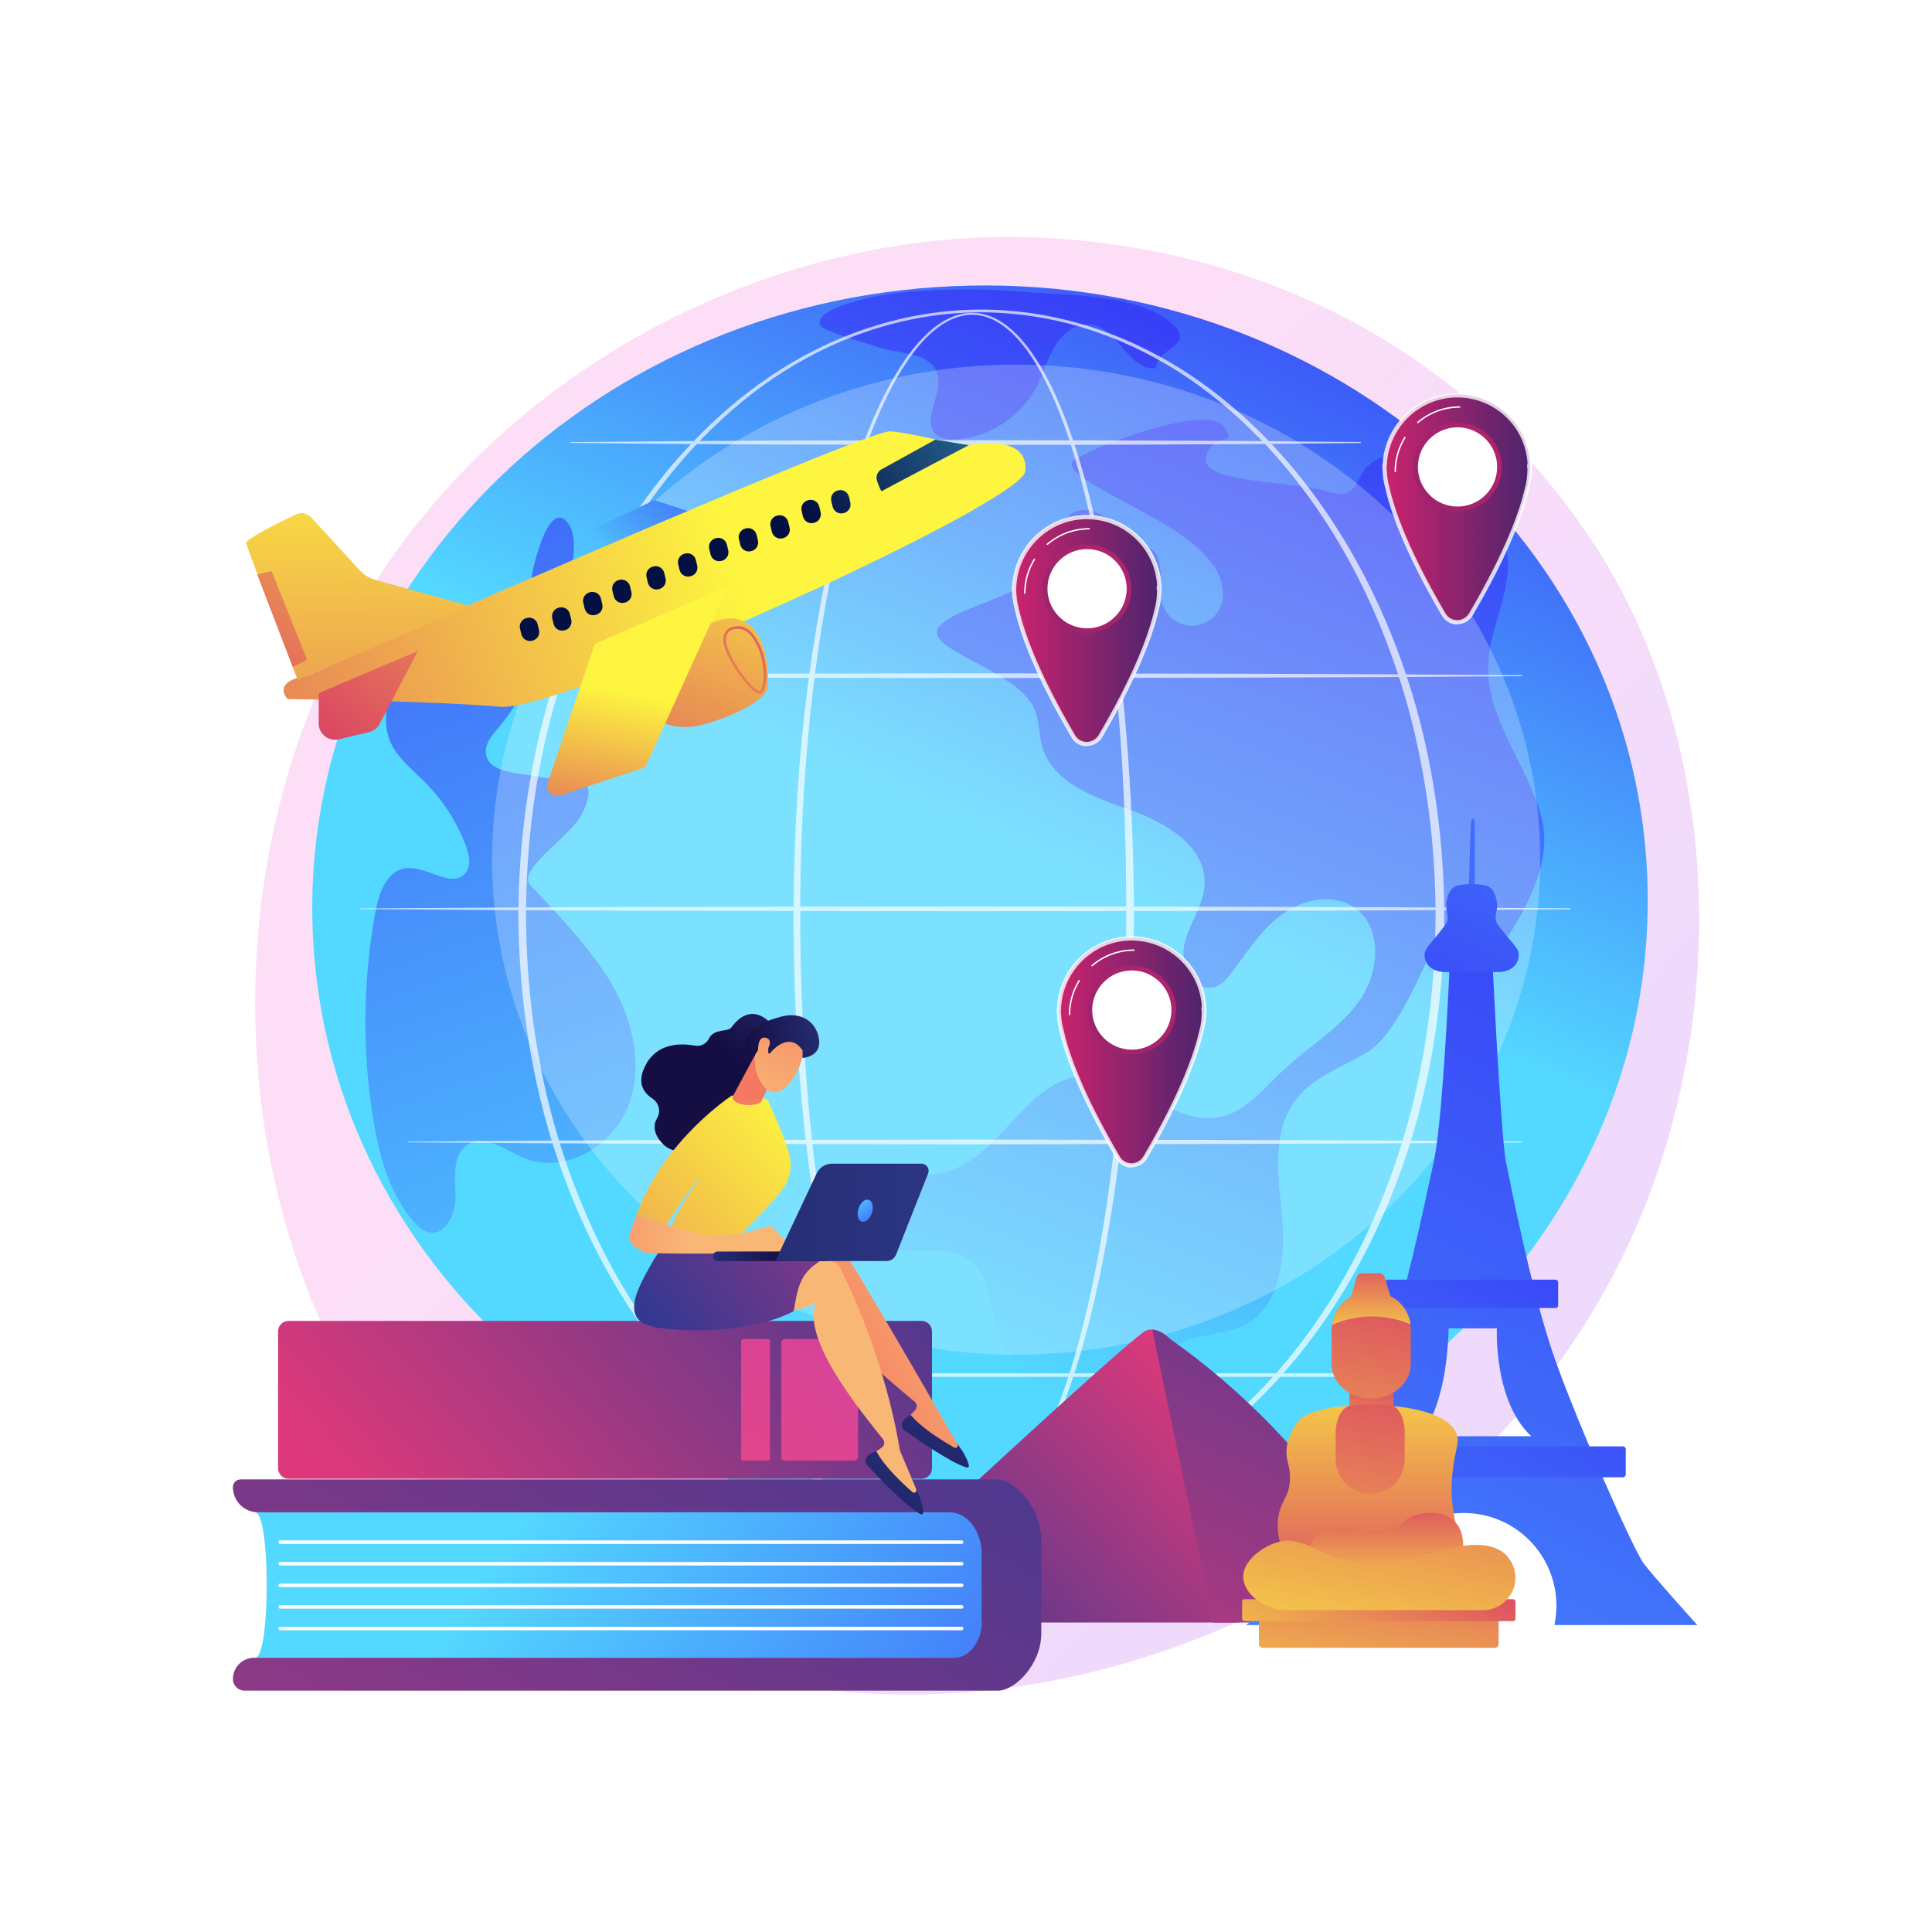 <?xml version="1.0" encoding="utf-8"?>
<!-- Generator: Adobe Illustrator 27.5.0, SVG Export Plug-In . SVG Version: 6.00 Build 0)  -->
<svg version="1.1" xmlns="http://www.w3.org/2000/svg" xmlns:xlink="http://www.w3.org/1999/xlink" x="0px" y="0px"
	 viewBox="0 0 3710 3710" style="enable-background:new 0 0 3710 3710;" xml:space="preserve">
<g id="Background">
	<g>
		<g>
			<rect style="fill:#FFFFFF;" width="3710" height="3710"/>
		</g>
	</g>
</g>
<g id="Illustration">
	<g>
		<linearGradient id="SVGID_1_" gradientUnits="userSpaceOnUse" x1="3500.286" y1="3291.896" x2="1418.68" y2="1470.492">
			<stop  offset="0" style="stop-color:#B37CFF"/>
			<stop  offset="1" style="stop-color:#F895E7"/>
		</linearGradient>
		<path style="opacity:0.3;fill:url(#SVGID_1_);" d="M3146.521,2345.959c-269.027,633.451-985.654,988.314-1607.113,892.591
			c-101.124-15.577-378.358-61.975-623.811-280.868C443.083,2536.298,342.033,1701.9,723.195,1113.879
			c277.419-427.975,774.721-670.58,1247.255-658.445c101.784,2.614,491.862,18.724,834.673,301.398
			c50.352,41.519,161.409,140.181,261.498,296.701C3301.648,1421.071,3321.849,1933.131,3146.521,2345.959z"/>
		<g>
			
				<linearGradient id="SVGID_00000057119408277748529060000005140984915915486892_" gradientUnits="userSpaceOnUse" x1="-357.799" y1="1617.521" x2="-881.331" y2="421.993" gradientTransform="matrix(-1 0 0 1 1576.179 0)">
				<stop  offset="0" style="stop-color:#53D8FF"/>
				<stop  offset="1" style="stop-color:#3840F7"/>
			</linearGradient>
			<path style="fill:url(#SVGID_00000057119408277748529060000005140984915915486892_);" d="M600.653,1792.75
				c28.779,655.548,625.731,1161.792,1333.33,1130.729c707.6-31.064,1257.893-587.672,1229.114-1243.22
				S2537.366,518.466,1829.767,549.53C1122.167,580.593,571.874,1137.202,600.653,1792.75z"/>
			
				<linearGradient id="SVGID_00000082351168124833066690000001233902038464203701_" gradientUnits="userSpaceOnUse" x1="-329.978" y1="2633.169" x2="-1061.422" y2="789.195" gradientTransform="matrix(-1 0 0 1 1576.179 0)">
				<stop  offset="0" style="stop-color:#53D8FF"/>
				<stop  offset="1" style="stop-color:#3840F7"/>
			</linearGradient>
			<path style="fill:url(#SVGID_00000082351168124833066690000001233902038464203701_);" d="M2849.333,949.354
				c28.15,45.191,49.855,96.066,45.779,149.151c-4.72,61.467-35.83,119.029-37.425,180.657
				c-2.705,104.517,77.978,192.003,103.146,293.481c28.131,113.425-77.935,242.662-120.193,305.97
				c-42.259,63.308-24.098-51.367-49.724-96.083c-25.626-44.716-80.881,188.158-167.192,239.268
				c-46.308,27.422-100.637,45.676-133.942,87.95c-48.576,61.657-35.117,149.394-27.824,227.548
				c7.293,78.154-3.631,173.401-74.017,208.144c-41.444,20.457-94.124,13.534-131.523,40.689
				c-65.68,47.688-34.305,151.656-60.331,228.538c-28.303,83.606-84.423,84.707-171.251,102.432
				c-86.829,17.725,10.94-173.031-29.736-239.7c-21.38-35.042-54.018-62.928-70.88-100.354
				c-23.385-51.904-16.798-121.252-62.164-155.644c-34.006-25.78-81.324-18.806-123.995-19.182
				c-42.672-0.376-94.571-18.894-99.411-61.291c-4.295-37.619,33.365-67.615,70.211-76.333
				c36.846-8.718,76.108-4.561,112.294-15.703c103.505-31.87,151.782-176.71,259.87-183.487
				c92.392-5.793,169.778,97.914,260.563,79.801c50.611-10.098,85.254-54.921,122.822-90.306
				c48.26-45.456,108.155-79.572,146.471-133.676c38.316-54.104,44.834-140.584-9.674-178.322
				c-40.49-28.034-98.022-16.654-138.023,12.074c-40.001,28.728-67.246,71.351-96.624,110.878
				c-9.073,12.208-19.341,24.859-33.857,29.403c-39.061,12.228-67.564-42.727-58.217-82.576s37.496-74.899,38.819-115.808
				c2.33-72.099-75.311-117.847-143.423-141.604s-148.392-52.081-168.417-121.382c-7.073-24.479-5.218-51.416-16.013-74.496
				c-35.776-76.491-224.557-114.677-179.432-159.031c45.125-44.354,188.349-53.995,216.24-143.321
				c9.985-31.979,20.265-74.251,53.624-77.344c54.337-5.038,85.341,62.22,130.917,73.765c21.636,5.481,23.718,42.231,22.875,87.422
				c-0.612,32.802,25.478,59.892,58.28,60.512c32.802,0.62,59.902-25.463,60.527-58.265c0.232-12.176-1.9-24.482-6.907-36.756
				c-8.775-21.508-25.439-38.708-42.24-54.75c-70.1-66.934-279.274-140.476-235.472-168.967
				c43.802-28.492,254.028-107.12,285.386-63.728c31.358,43.392-20.506,6.65-33.155,58.112
				c-12.649,51.462,155.514,44.562,233.271,66.843c12.838,3.679,27.078,7.262,39.098,1.442c13.436-6.505,19.093-22.144,26.384-35.17
				c39.052-69.767,168.938-24.482,168.938-24.482S2824.182,908.976,2849.333,949.354z"/>
			
				<linearGradient id="SVGID_00000013874029550199615190000003615165353478263691_" gradientUnits="userSpaceOnUse" x1="340.794" y1="2358.611" x2="-384.199" y2="530.9" gradientTransform="matrix(-1 0 0 1 1576.179 0)">
				<stop  offset="0" style="stop-color:#53D8FF"/>
				<stop  offset="1" style="stop-color:#3840F7"/>
			</linearGradient>
			<path style="fill:url(#SVGID_00000013874029550199615190000003615165353478263691_);" d="M2261.845,632.75
				c18.879,35.195-37.266,34.624-42.851,74.171c-50.543,5.508-71.3-74.179-121.284-83.479c-28.209-5.249-55.56,14.962-70.889,39.217
				c-15.329,24.255-22.479,52.734-35.472,78.316c-29.111,57.32-89.22,97.662-153.297,102.884
				c-13.941,1.136-29.303,0.245-39.797-9.003c-30.463-26.844,13.119-77.274,1.797-116.266
				c-12.938-44.557-77.186-37.797-120.611-54.139c-11.977-4.507-104.098-29.088-105.58-41.799
				c-2.627-22.535,40.11-36.881,87.919-49.175c81-20.829,223.523-19.963,293.188-13.66
				C2047.651,568.202,2202.068,561.426,2261.845,632.75L2261.845,632.75z"/>
			<g>
				
					<linearGradient id="SVGID_00000178894426975481086190000015868869736301334701_" gradientUnits="userSpaceOnUse" x1="210.326" y1="2860.598" x2="1120.067" y2="360.86" gradientTransform="matrix(-1 0 0 1 1576.179 0)">
					<stop  offset="0" style="stop-color:#53D8FF"/>
					<stop  offset="1" style="stop-color:#3840F7"/>
				</linearGradient>
				<path style="fill:url(#SVGID_00000178894426975481086190000015868869736301334701_);" d="M716.215,2146.381
					c-21.002-131.469-19.254-266.54,5.143-397.421c6.508-34.914,21.743-76.537,56.902-81.562
					c40.667-5.813,90.453,40.902,115.911,8.66c11.238-14.232,6.753-34.953,0.388-51.932
					c-16.789-44.781-43.071-85.975-76.606-120.072c-20.833-21.182-44.669-39.959-60.711-64.966
					c-34.31-53.484-10.226-131.641,38.335-172.624c48.56-40.982,111.205,32.511,162.251,3.338s52.635-99.949,62.228-157.955
					c7.106-42.967,38.765-159.376,73.736-102.683c34.971,56.693-46.648,282.373-138.508,390.553
					c-11.08,13.049-23.315,27.663-22.38,44.756c2.235,40.817,61.714,39.001,101.729,47.358
					c49.531,10.346,125.448-16.182,83.552,70.128c-22.096,45.521-127.642,107.825-99.282,138.288
					c28.361,30.463,115.548,118.703,156.458,190.063c40.91,71.361,60.737,160.222,29.886,236.473
					c-30.85,76.251-123.614,128.904-199.338,96.781c-35.442-15.035-74.072-46.293-107.016-26.374
					c-29.835,18.038-25.432,61.335-23.956,96.167c1.476,34.831-18.603,81.07-52.492,72.887
					c-11.151-2.692-19.922-11.147-27.452-19.801C747.315,2291.645,727.673,2218.106,716.215,2146.381z"/>
			</g>
			<ellipse style="opacity:0.24;fill:#FFFFFF;" cx="1951.284" cy="1650.783" rx="1006.331" ry="950.661"/>
			<g style="opacity:0.68;">
				<path style="fill:#FFFFFF;" d="M1536.689,1756.897c-0.028,104.467,3.664,208.949,11.651,313.099
					c7.906,104.143,19.815,208.031,37.685,310.913c8.934,51.432,19.345,102.612,31.818,153.279
					c12.508,50.645,27.004,100.829,44.798,149.809c17.933,48.843,38.827,96.93,66.994,140.52
					c14.174,21.628,30.244,42.233,49.744,58.946c9.743,8.308,20.36,15.6,31.886,20.904c11.509,5.27,23.922,8.589,36.522,8.905
					c12.599,0.418,25.179-2.221,36.888-6.995c11.747-4.757,22.598-11.702,32.56-19.719c19.935-16.158,36.355-36.512,50.784-57.957
					c14.406-21.539,26.76-44.476,37.938-67.945c11.135-23.504,21.042-47.61,30.063-72.048
					c18.035-48.891,32.691-99.033,45.326-149.647c12.614-50.632,23.148-101.789,32.172-153.208
					c18.006-102.858,30.06-206.735,37.954-310.875c7.833-104.16,11.393-208.632,11.187-313.077
					c0.174-104.459-2.285-208.961-9.019-313.223c-6.687-104.247-17.19-208.301-33.311-311.506
					c-8.091-51.591-17.609-102.967-29.161-153.881c-11.58-50.893-25.121-101.378-42.02-150.729
					c-8.495-24.651-17.802-49.031-28.436-72.811c-10.618-23.776-22.52-47.009-36.502-68.919
					c-14.007-21.815-30.125-42.566-50.032-59.074c-9.949-8.183-20.868-15.274-32.77-20.092c-11.856-4.868-24.665-7.431-37.481-7.018
					c-12.825,0.339-25.438,3.77-37.142,9.025c-11.717,5.318-22.538,12.537-32.502,20.75c-19.937,16.526-36.541,36.83-51.26,58.204
					c-14.677,21.465-27.479,44.211-39.026,67.558c-11.573,23.342-21.87,47.322-31.361,71.606
					c-18.902,48.62-34.434,98.527-47.897,148.951c-13.415,50.447-24.698,101.459-34.392,152.764
					c-19.396,102.623-32.458,206.398-41.083,310.478C1540.544,1547.973,1536.535,1652.446,1536.689,1756.897z M1523.872,1756.897
					c0.551-209.515,16.916-419.449,57.253-625.272c10.196-51.411,21.984-102.522,35.915-153.069
					c13.981-50.523,30.039-100.53,49.495-149.272c9.769-24.347,20.352-48.392,32.231-71.818
					c11.851-23.428,24.977-46.272,40.028-67.866c15.1-21.501,32.124-41.972,52.681-58.708c10.278-8.316,21.47-15.648,33.643-21.042
					c12.157-5.364,25.326-8.718,38.688-9.095c13.354-0.501,26.771,2.022,39.141,6.985c12.422,4.901,23.762,12.134,34.06,20.45
					c20.6,16.777,37.156,37.749,51.557,59.727c14.368,22.074,26.594,45.427,37.518,69.304c10.94,23.882,20.531,48.342,29.301,73.066
					c17.45,49.496,31.509,100.092,43.599,151.093c12.059,51.019,22.078,102.494,30.664,154.188
					c17.109,103.409,28.587,207.676,36.238,312.171c3.805,52.254,6.639,104.578,8.552,156.935
					c1.832,52.358,3.152,104.748,2.927,157.143c-0.458,104.805-4.696,209.596-13.22,314.056
					c-8.585,104.442-21.343,208.602-40.079,311.764c-9.387,51.571-20.296,102.888-33.298,153.704
					c-13.025,50.797-28.086,101.143-46.579,150.314c-9.25,24.577-19.401,48.843-30.816,72.549
					c-11.461,23.671-24.124,46.844-38.951,68.71c-14.861,21.771-31.783,42.555-52.669,59.279
					c-10.444,8.292-21.905,15.548-34.464,20.547c-12.511,5.043-26.106,7.719-39.685,7.317c-13.596-0.251-26.991-3.75-39.262-9.278
					c-12.296-5.564-23.487-13.166-33.686-21.743c-20.402-17.266-36.961-38.282-51.56-60.226
					c-14.541-22.045-27.057-45.289-38.333-69.048c-11.266-23.773-21.275-48.095-30.434-72.707
					c-18.262-49.255-33.174-99.641-46.083-150.469c-12.873-50.849-23.671-102.188-32.98-153.776
					C1538.498,2176.292,1524.178,1966.382,1523.872,1756.897z"/>
				<path style="fill:#FFFFFF;" d="M1010.13,1756.897c0.324,133.547,17.09,267.206,52.444,396.063
					c35.596,128.649,89.157,252.777,162.735,364.354c36.764,55.737,78.498,108.257,125.221,155.982
					c46.743,47.647,98.346,90.746,154.77,126.526c56.484,35.601,117.486,64.127,181.354,83.541
					c63.833,19.462,130.489,29.711,197.278,29.971c66.791-0.311,133.431-10.611,197.235-30.116
					c63.841-19.459,124.8-48.021,181.236-83.654c56.375-35.81,107.915-78.939,154.592-126.603
					c46.658-47.742,88.325-100.272,125.018-156.009c73.453-111.564,126.917-235.647,162.372-364.243
					c17.642-64.375,30.462-130.023,39.14-196.175c8.691-66.162,13.005-132.887,13.207-199.636
					c-0.167-66.751-4.447-133.48-13.103-199.649c-8.643-66.162-21.422-131.827-39.027-196.223
					c-35.378-128.639-88.772-252.792-162.185-364.452c-36.679-55.78-78.341-108.358-125.003-156.153
					c-46.678-47.724-98.248-90.886-154.631-126.79c-56.451-35.709-117.421-64.446-181.354-83.912
					c-63.902-19.484-130.631-29.746-197.495-30.007c-66.863,0.215-133.608,10.431-197.535,29.873
					c-63.96,19.421-124.975,48.114-181.475,83.789c-56.434,35.871-108.067,79.004-154.81,126.711
					c-46.728,47.776-88.457,100.346-125.208,156.125c-73.539,111.673-127.027,235.872-162.548,364.563
					C1027.069,1489.67,1010.378,1623.35,1010.13,1756.897z M995.437,1756.897c0.762-134.813,18.126-269.671,54.245-399.643
					c36.717-129.679,92.022-254.44,167.129-366.43c37.547-55.94,80.084-108.593,127.612-156.363
					c47.513-47.742,100.027-90.638,157.087-126.493c57.111-35.729,118.794-64.226,183.289-83.672
					c64.456-19.517,131.754-29.733,199.135-29.863c67.381,0.084,134.694,10.252,199.177,29.729
					c64.522,19.403,126.25,47.852,183.408,83.549c57.112,35.823,109.688,78.688,157.267,126.413
					c47.593,47.752,90.198,100.396,127.815,156.336c75.234,112.002,130.632,236.808,167.494,366.54
					c18.161,64.982,31.646,131.252,40.603,198.112c8.916,66.872,13.407,134.312,13.739,201.783
					c-0.561,134.898-17.802,269.913-54.126,399.954c-36.787,129.775-92.113,254.65-167.306,366.75
					c-37.605,55.981-80.206,108.674-127.804,156.478c-47.578,47.784-100.184,90.685-157.305,126.598
					c-57.174,35.775-118.913,64.401-183.529,83.809c-64.577,19.454-131.981,29.585-199.435,29.62
					c-67.454-0.086-134.841-10.267-199.391-29.766c-64.586-19.453-126.284-48.117-183.41-83.92
					c-57.071-35.945-109.613-78.877-157.128-126.678c-47.532-47.821-90.063-100.522-127.599-156.507
					c-75.065-112.085-130.297-236.916-166.942-366.638C1013.413,2026.587,996.123,1891.709,995.437,1756.897z"/>
				<path style="fill:#FFFFFF;" d="M2922.542,1298.465l-267.292,1.778l-267.29,1.019l-534.582,0.815l-534.58-0.898l-267.292-1.106
					l-267.29-1.925c-0.359-0.003-0.646-0.296-0.643-0.653c0.002-0.355,0.289-0.642,0.643-0.645l267.29-1.925l267.292-1.105
					l534.58-0.899l534.582,0.817l267.29,1.017l267.292,1.777c0.532,0.005,0.962,0.44,0.959,0.974
					C2923.498,1298.035,2923.068,1298.462,2922.542,1298.465z"/>
				<path style="fill:#FFFFFF;" d="M2612.452,850.776l-189.77,1.784l-189.768,1.012c-63.255,0.43-126.512,0.384-189.768,0.517
					l-189.77,0.298l-379.536-0.898l-189.769-1.105c-63.255-0.655-126.512-1.038-189.768-1.926c-0.359-0.005-0.645-0.299-0.64-0.658
					c0.005-0.352,0.289-0.633,0.64-0.64c63.255-0.886,126.512-1.27,189.768-1.926l189.769-1.103l379.536-0.9l189.77,0.299
					c63.255,0.132,126.512,0.086,189.768,0.518l189.768,1.01l189.77,1.784c0.532,0.005,0.962,0.443,0.958,0.976
					C2613.405,850.346,2612.977,850.771,2612.452,850.776z"/>
				<path style="fill:#FFFFFF;" d="M3015.427,1746.154l-290.513,1.778l-290.511,1.019l-581.026,0.815l-581.024-0.898l-290.513-1.106
					l-290.511-1.925c-0.359-0.002-0.648-0.294-0.645-0.653c0.002-0.355,0.289-0.642,0.645-0.645l290.511-1.925l290.513-1.105
					l581.024-0.9l581.026,0.817l290.511,1.017l290.513,1.778c0.534,0.003,0.964,0.44,0.961,0.972
					C3016.385,1745.722,3015.955,1746.151,3015.427,1746.154z"/>
				<path style="fill:#FFFFFF;" d="M2922.542,2193.843l-267.292,1.778l-267.29,1.019l-534.582,0.815l-534.58-0.898l-267.292-1.106
					l-267.29-1.925c-0.359-0.003-0.646-0.294-0.643-0.653c0.002-0.355,0.289-0.642,0.643-0.645l267.29-1.925l267.292-1.104
					l534.58-0.9l534.582,0.817l267.29,1.017l267.292,1.778c0.532,0.005,0.962,0.44,0.959,0.974
					C2923.498,2193.413,2923.068,2193.839,2922.542,2193.843z"/>
				<path style="fill:#FFFFFF;" d="M2574.206,2643.952H1056.058c-1.87,0-3.386-1.515-3.386-3.386s1.516-3.386,3.386-3.386h1518.148
					c1.87,0,3.386,1.515,3.386,3.386S2576.076,2643.952,2574.206,2643.952z"/>
			</g>
		</g>
		<g>
			<g>
				<g>
					
						<linearGradient id="SVGID_00000087400359944052905180000009466532054150298529_" gradientUnits="userSpaceOnUse" x1="2658.872" y1="897.097" x2="2938.006" y2="897.097">
						<stop  offset="0" style="stop-color:#CB236D"/>
						<stop  offset="0.867" style="stop-color:#5D246D"/>
						<stop  offset="1" style="stop-color:#4C246D"/>
					</linearGradient>
					
						<circle style="fill:url(#SVGID_00000087400359944052905180000009466532054150298529_);" cx="2798.439" cy="897.097" r="139.567"/>
					
						<linearGradient id="SVGID_00000127021759751636452550000012247282848215858342_" gradientUnits="userSpaceOnUse" x1="2658.617" y1="1041.836" x2="2938.021" y2="1041.836">
						<stop  offset="0" style="stop-color:#CB236D"/>
						<stop  offset="0.867" style="stop-color:#5D246D"/>
						<stop  offset="1" style="stop-color:#4C246D"/>
					</linearGradient>
					<path style="fill:url(#SVGID_00000127021759751636452550000012247282848215858342_);" d="M2937.752,889.615h-139.313h-139.567
						c0,0-11.111,77.466,113.451,289.647c5.435,9.258,15.365,14.79,26.1,14.795c10.735,0.005,20.683-5.435,26.116-14.692
						C2949.088,967.165,2937.752,889.615,2937.752,889.615z"/>
				</g>
				<g>
					<path style="opacity:0.8;fill:#FFFFFF;" d="M2798.377,1198.585v0.785h0.043c-12.148,0-23.487-6.684-29.592-17.082
						c-72.81-124.027-99.49-202.449-109.047-246.33c-2.725-10.094-4.291-19.99-4.785-30.136c-0.843-10.378-0.198-14.75-0.122-15.213
						l0.367-2.233c5.624-74.971,68.019-133.317,143.198-133.317c76.167,0,139.126,59.173,143.382,134.74
						c0.107,0.989,0.311,3.498,0.231,7.693l0.006,0.515c0,13.708-1.937,27.286-5.756,40.358
						c-9.887,43.843-36.73,121.491-108.3,243.426C2821.859,1192.259,2810.934,1198.585,2798.377,1198.585z M2662.681,895.894
						c-0.033,2.093,0.031,5.081,0.398,9.581l0.009-0.015c0.464,9.611,1.949,18.866,4.542,28.445l0.048,0.16
						c9.414,43.286,35.817,120.726,108.139,243.921c4.656,7.931,13.288,12.851,22.577,12.855l-0.017,4.043v-4.052
						c8.372,0,17.942-4.968,22.637-12.967c71.11-121.154,97.659-198.149,107.396-241.407l0.072-0.25
						c3.626-12.369,4.657-25.222,4.657-38.202l-0.814-0.57v-0.046c0-4.04,0.684-6.225,0.619-6.798l0.386-0.235
						c-3.962-71.328-63.189-127.202-135.094-127.202c-71.767,0-131.088,56.662-135.18,128.615l-0.116,4.12H2662.681z"/>
				</g>
				
					<ellipse transform="matrix(0.707 -0.707 0.707 0.707 185.75 2241.735)" style="fill:#FFFFFF;" cx="2798.889" cy="896.647" rx="80.589" ry="80.589"/>
				<g>
					
						<linearGradient id="SVGID_00000098198689244287340150000013843900805267006910_" gradientUnits="userSpaceOnUse" x1="3069.586" y1="679.968" x2="2136.134" y2="1427.149">
						<stop  offset="0" style="stop-color:#CB236D"/>
						<stop  offset="0.867" style="stop-color:#5D246D"/>
						<stop  offset="1" style="stop-color:#4C246D"/>
					</linearGradient>
					<path style="fill:url(#SVGID_00000098198689244287340150000013843900805267006910_);" d="M2798.889,981.738
						c-46.919,0-85.091-38.172-85.091-85.091c0-46.919,38.172-85.091,85.091-85.091c46.919,0,85.091,38.172,85.091,85.091
						C2883.98,943.567,2845.809,981.738,2798.889,981.738z M2798.889,820.561c-41.954,0-76.087,34.132-76.087,76.087
						c0,41.954,34.133,76.087,76.087,76.087c41.954,0,76.087-34.133,76.087-76.087
						C2874.976,854.693,2840.844,820.561,2798.889,820.561z"/>
				</g>
			</g>
			<g>
				<path style="fill:#FFFFFF;" d="M2722.443,812.742c-0.38,0-0.758-0.16-1.025-0.471c-0.486-0.566-0.421-1.418,0.145-1.904
					c22.639-19.443,51.564-30.151,81.446-30.151c0.746,0,1.351,0.604,1.351,1.351s-0.604,1.351-1.351,1.351
					c-29.237,0-57.536,10.476-79.686,29.499C2723.067,812.634,2722.754,812.742,2722.443,812.742z"/>
			</g>
			<g>
				<path style="fill:#FFFFFF;" d="M2679.289,906.636c-0.746,0-1.351-0.605-1.351-1.351c0-23.337,6.47-46.103,18.71-65.836
					c0.394-0.634,1.226-0.829,1.86-0.436c0.634,0.393,0.829,1.226,0.436,1.86c-11.975,19.305-18.305,41.579-18.305,64.412
					C2680.639,906.032,2680.035,906.636,2679.289,906.636z"/>
			</g>
		</g>
		<g>
			<g>
				<g>
					
						<linearGradient id="SVGID_00000144326096331775347520000008529361113624475835_" gradientUnits="userSpaceOnUse" x1="2033.415" y1="1940.049" x2="2312.549" y2="1940.049">
						<stop  offset="0" style="stop-color:#CB236D"/>
						<stop  offset="0.867" style="stop-color:#5D246D"/>
						<stop  offset="1" style="stop-color:#4C246D"/>
					</linearGradient>
					
						<circle style="fill:url(#SVGID_00000144326096331775347520000008529361113624475835_);" cx="2172.982" cy="1940.049" r="139.567"/>
					
						<linearGradient id="SVGID_00000142136900941533121830000001680198904895740803_" gradientUnits="userSpaceOnUse" x1="2033.16" y1="2084.787" x2="2312.564" y2="2084.787">
						<stop  offset="0" style="stop-color:#CB236D"/>
						<stop  offset="0.867" style="stop-color:#5D246D"/>
						<stop  offset="1" style="stop-color:#4C246D"/>
					</linearGradient>
					<path style="fill:url(#SVGID_00000142136900941533121830000001680198904895740803_);" d="M2312.295,1932.566h-139.313h-139.567
						c0,0-11.111,77.466,113.45,289.647c5.435,9.258,15.365,14.79,26.1,14.795c10.735,0.005,20.683-5.435,26.117-14.693
						C2323.631,2010.116,2312.295,1932.566,2312.295,1932.566z"/>
				</g>
				<g>
					<path style="opacity:0.8;fill:#FFFFFF;" d="M2172.92,2241.537v0.785h0.043c-12.148,0-23.488-6.684-29.592-17.082
						c-72.81-124.027-99.49-202.448-109.047-246.33c-2.725-10.094-4.291-19.99-4.785-30.136c-0.843-10.378-0.198-14.75-0.122-15.213
						l0.367-2.233c5.623-74.971,68.019-133.317,143.198-133.317c76.167,0,139.126,59.173,143.382,134.74
						c0.107,0.989,0.311,3.498,0.231,7.693l0.006,0.515c0,13.708-1.937,27.286-5.756,40.358
						c-9.887,43.843-36.73,121.491-108.3,243.426C2196.402,2235.211,2185.477,2241.537,2172.92,2241.537z M2037.224,1938.845
						c-0.034,2.093,0.03,5.081,0.397,9.582l0.009-0.015c0.464,9.611,1.949,18.866,4.542,28.445l0.048,0.161
						c9.414,43.286,35.817,120.726,108.139,243.921c4.656,7.931,13.288,12.851,22.576,12.855l-0.017,4.043v-4.052
						c8.372,0,17.943-4.968,22.637-12.967c71.111-121.154,97.659-198.149,107.396-241.406l0.072-0.25
						c3.626-12.369,4.657-25.222,4.657-38.202l-0.814-0.57v-0.046c0-4.04,0.684-6.225,0.619-6.798l0.386-0.235
						c-3.962-71.328-63.189-127.202-135.094-127.202c-71.767,0-131.089,56.662-135.18,128.615l-0.116,4.121H2037.224z"/>
				</g>
				
					<ellipse transform="matrix(0.707 -0.707 0.707 0.707 -734.92 2104.944)" style="fill:#FFFFFF;" cx="2173.432" cy="1939.599" rx="80.589" ry="80.589"/>
				<g>
					
						<linearGradient id="SVGID_00000002368005743934670020000013586183000084994450_" gradientUnits="userSpaceOnUse" x1="2444.129" y1="1722.919" x2="1510.677" y2="2470.1">
						<stop  offset="0" style="stop-color:#CB236D"/>
						<stop  offset="0.867" style="stop-color:#5D246D"/>
						<stop  offset="1" style="stop-color:#4C246D"/>
					</linearGradient>
					<path style="fill:url(#SVGID_00000002368005743934670020000013586183000084994450_);" d="M2173.432,2024.69
						c-46.919,0-85.091-38.172-85.091-85.091c0-46.919,38.172-85.091,85.091-85.091c46.919,0,85.091,38.172,85.091,85.091
						C2258.523,1986.518,2220.352,2024.69,2173.432,2024.69z M2173.432,1863.512c-41.954,0-76.086,34.132-76.086,76.087
						c0,41.954,34.132,76.087,76.086,76.087c41.954,0,76.087-34.133,76.087-76.087
						C2249.519,1897.644,2215.386,1863.512,2173.432,1863.512z"/>
				</g>
			</g>
			<g>
				<path style="fill:#FFFFFF;" d="M2096.986,1855.693c-0.38,0-0.758-0.16-1.025-0.471c-0.486-0.566-0.421-1.418,0.145-1.904
					c22.639-19.443,51.564-30.151,81.446-30.151c0.746,0,1.35,0.604,1.35,1.35c0,0.746-0.604,1.351-1.35,1.351
					c-29.237,0-57.536,10.477-79.687,29.499C2097.61,1855.586,2097.297,1855.693,2096.986,1855.693z"/>
			</g>
			<g>
				<path style="fill:#FFFFFF;" d="M2053.832,1949.588c-0.746,0-1.351-0.605-1.351-1.35c0-23.337,6.47-46.103,18.71-65.836
					c0.394-0.634,1.226-0.829,1.86-0.436c0.634,0.393,0.829,1.226,0.436,1.86c-11.975,19.305-18.305,41.579-18.305,64.412
					C2055.182,1948.983,2054.578,1949.588,2053.832,1949.588z"/>
			</g>
		</g>
		<g>
			<g>
				<g>
					
						<linearGradient id="SVGID_00000127018735569317694590000006413223947746857626_" gradientUnits="userSpaceOnUse" x1="1947.497" y1="1130.906" x2="2226.632" y2="1130.906">
						<stop  offset="0" style="stop-color:#CB236D"/>
						<stop  offset="0.867" style="stop-color:#5D246D"/>
						<stop  offset="1" style="stop-color:#4C246D"/>
					</linearGradient>
					
						<circle style="fill:url(#SVGID_00000127018735569317694590000006413223947746857626_);" cx="2087.064" cy="1130.906" r="139.567"/>
					
						<linearGradient id="SVGID_00000134953532344043676360000009999876555964787331_" gradientUnits="userSpaceOnUse" x1="1947.243" y1="1275.644" x2="2226.646" y2="1275.644">
						<stop  offset="0" style="stop-color:#CB236D"/>
						<stop  offset="0.867" style="stop-color:#5D246D"/>
						<stop  offset="1" style="stop-color:#4C246D"/>
					</linearGradient>
					<path style="fill:url(#SVGID_00000134953532344043676360000009999876555964787331_);" d="M2226.377,1123.424h-139.313h-139.567
						c0,0-11.111,77.466,113.45,289.647c5.435,9.258,15.365,14.79,26.1,14.795c10.735,0.005,20.683-5.435,26.117-14.692
						C2237.713,1200.973,2226.377,1123.424,2226.377,1123.424z"/>
				</g>
				<g>
					<path style="opacity:0.8;fill:#FFFFFF;" d="M2087.002,1432.394v0.785h0.043c-12.148,0-23.488-6.684-29.592-17.082
						c-72.81-124.027-99.49-202.448-109.047-246.33c-2.725-10.094-4.291-19.99-4.785-30.136c-0.843-10.378-0.198-14.75-0.122-15.213
						l0.367-2.233c5.623-74.971,68.019-133.317,143.198-133.317c76.167,0,139.126,59.173,143.382,134.74
						c0.107,0.989,0.311,3.498,0.231,7.693l0.006,0.515c0,13.708-1.937,27.286-5.756,40.358
						c-9.887,43.843-36.73,121.491-108.3,243.426C2110.485,1426.068,2099.56,1432.394,2087.002,1432.394z M1951.306,1129.702
						c-0.033,2.093,0.03,5.082,0.397,9.582l0.009-0.015c0.464,9.611,1.949,18.865,4.542,28.445l0.048,0.161
						c9.414,43.286,35.817,120.726,108.139,243.921c4.656,7.931,13.288,12.851,22.576,12.855l-0.017,4.043v-4.052
						c8.372,0,17.943-4.968,22.637-12.967c71.11-121.154,97.659-198.149,107.396-241.407l0.072-0.25
						c3.626-12.369,4.657-25.222,4.657-38.202l-0.814-0.57v-0.046c0-4.04,0.684-6.225,0.619-6.798l0.386-0.235
						c-3.962-71.328-63.188-127.202-135.094-127.202c-71.767,0-131.089,56.662-135.18,128.615l-0.116,4.121H1951.306z"/>
				</g>
				
					<ellipse transform="matrix(0.707 -0.707 0.707 0.707 -187.934 1807.199)" style="fill:#FFFFFF;" cx="2087.515" cy="1130.456" rx="80.589" ry="80.589"/>
				<g>
					
						<linearGradient id="SVGID_00000063617365471966278490000009761201389140880315_" gradientUnits="userSpaceOnUse" x1="2358.212" y1="913.777" x2="1424.759" y2="1660.958">
						<stop  offset="0" style="stop-color:#CB236D"/>
						<stop  offset="0.867" style="stop-color:#5D246D"/>
						<stop  offset="1" style="stop-color:#4C246D"/>
					</linearGradient>
					<path style="fill:url(#SVGID_00000063617365471966278490000009761201389140880315_);" d="M2087.515,1215.547
						c-46.919,0-85.091-38.172-85.091-85.091c0-46.919,38.172-85.091,85.091-85.091c46.919,0,85.091,38.172,85.091,85.091
						C2172.606,1177.375,2134.434,1215.547,2087.515,1215.547z M2087.515,1054.369c-41.954,0-76.087,34.132-76.087,76.087
						c0,41.954,34.133,76.087,76.087,76.087c41.954,0,76.087-34.132,76.087-76.087
						C2163.601,1088.502,2129.469,1054.369,2087.515,1054.369z"/>
				</g>
			</g>
			<g>
				<path style="fill:#FFFFFF;" d="M2011.068,1046.55c-0.38,0-0.758-0.16-1.025-0.471c-0.486-0.566-0.421-1.418,0.145-1.904
					c22.639-19.443,51.564-30.151,81.446-30.151c0.746,0,1.35,0.604,1.35,1.351c0,0.746-0.604,1.351-1.35,1.351
					c-29.237,0-57.536,10.477-79.686,29.499C2011.693,1046.443,2011.38,1046.55,2011.068,1046.55z"/>
			</g>
			<g>
				<path style="fill:#FFFFFF;" d="M1967.914,1140.445c-0.746,0-1.351-0.605-1.351-1.351c0-23.337,6.47-46.103,18.71-65.836
					c0.394-0.634,1.226-0.829,1.86-0.436c0.634,0.393,0.829,1.226,0.436,1.86c-11.975,19.305-18.305,41.579-18.305,64.412
					C1969.265,1139.84,1968.66,1140.445,1967.914,1140.445z"/>
			</g>
		</g>
		<g>
			
				<linearGradient id="SVGID_00000013889115714270809680000003149322041285338546_" gradientUnits="userSpaceOnUse" x1="4245.95" y1="1630.49" x2="4634.361" y2="1341.573" gradientTransform="matrix(0.973 -0.232 0.232 0.973 -3353.892 521.291)">
				<stop  offset="0" style="stop-color:#53D8FF"/>
				<stop  offset="0.249" style="stop-color:#4AA3FC"/>
				<stop  offset="0.484" style="stop-color:#4278FA"/>
				<stop  offset="0.695" style="stop-color:#3D59F8"/>
				<stop  offset="0.874" style="stop-color:#3947F7"/>
				<stop  offset="1" style="stop-color:#3840F7"/>
			</linearGradient>
			<path style="fill:url(#SVGID_00000013889115714270809680000003149322041285338546_);" d="M1366.159,996.286l-106.122-34.824
				c-2.184-0.717-4.559-0.57-6.638,0.409l-114.05,53.695c-3.073,1.447-5.069,4.5-5.162,7.896c-0.092,3.396,1.735,6.554,4.725,8.165
				l87.577,47.211L1366.159,996.286z"/>
			
				<linearGradient id="SVGID_00000112596509212489686780000007195840243894546309_" gradientUnits="userSpaceOnUse" x1="4231.109" y1="1259.127" x2="2706.066" y2="1534.679" gradientTransform="matrix(0.989 -0.151 0.151 0.989 -2965.7 466.869)">
				<stop  offset="0" style="stop-color:#FDF53F"/>
				<stop  offset="1" style="stop-color:#D93C65"/>
			</linearGradient>
			<path style="fill:url(#SVGID_00000112596509212489686780000007195840243894546309_);" d="M592.674,1296.384
				c0,0,1069.935-471.492,1116.964-468.103c47.029,3.388,136.268,30.776,159.288,25.29c23.02-5.486,106.88-10.875,99.878,51.612
				c-7.003,62.487-891.909,463.123-1008.879,452.076c-116.97-11.048-407.363-14.825-407.363-14.825
				S517.913,1309.335,592.674,1296.384z"/>
			
				<linearGradient id="SVGID_00000152986525193329151140000012710954351417706644_" gradientUnits="userSpaceOnUse" x1="693.847" y1="800.246" x2="671.321" y2="1981.241">
				<stop  offset="0" style="stop-color:#FDF53F"/>
				<stop  offset="1" style="stop-color:#D93C65"/>
			</linearGradient>
			<path style="fill:url(#SVGID_00000152986525193329151140000012710954351417706644_);" d="M903.37,1164.031l-182.588-50.528
				c-11.449-3.168-21.778-9.486-29.815-18.234l-93.542-101.826c-7.412-8.069-19.234-10.365-29.12-5.643
				c-31.651,15.12-97.089,47.428-95.52,55.361c2.067,10.454,98.743,262.09,98.743,262.09L903.37,1164.031z"/>
			
				<linearGradient id="SVGID_00000047755276316553297200000015210132361409268156_" gradientUnits="userSpaceOnUse" x1="4193.362" y1="1135.696" x2="3480.302" y2="1683.794" gradientTransform="matrix(0.972 -0.236 0.236 0.972 -3181.353 636.888)">
				<stop  offset="0" style="stop-color:#FDF53F"/>
				<stop  offset="1" style="stop-color:#D93C65"/>
			</linearGradient>
			<path style="fill:url(#SVGID_00000047755276316553297200000015210132361409268156_);" d="M612.13,1331.072l-0.133,58.023
				c-0.023,9.79,4.358,18.686,12.034,24.762c7.676,6.075,17.627,7.933,27.15,5.663l56.901-13.561
				c8.986-2.141,16.692-7.702,20.98-15.883l73.566-140.092L612.13,1331.072z"/>
			
				<linearGradient id="SVGID_00000054246506625443898810000009355885361814308760_" gradientUnits="userSpaceOnUse" x1="1483.22" y1="962.884" x2="1183.948" y2="1709.454">
				<stop  offset="0" style="stop-color:#FDF53F"/>
				<stop  offset="1" style="stop-color:#D93C65"/>
			</linearGradient>
			<path style="fill:url(#SVGID_00000054246506625443898810000009355885361814308760_);" d="M1242.336,1372.461
				c0,0,44.61,34.069,100.72,20.698c56.111-13.372,121.467-45.368,129.684-68.308c8.217-22.94,0.882-176.186-108.032-127.926
				C1255.793,1245.186,1138.695,1343.336,1242.336,1372.461z"/>
			
				<linearGradient id="SVGID_00000137104424709697270910000002975219433653744572_" gradientUnits="userSpaceOnUse" x1="4261.711" y1="1850.772" x2="4100.503" y2="2204.058" gradientTransform="matrix(0.973 -0.232 0.232 0.973 -3353.892 521.291)">
				<stop  offset="0" style="stop-color:#FDF53F"/>
				<stop  offset="1" style="stop-color:#D93C65"/>
			</linearGradient>
			<path style="fill:url(#SVGID_00000137104424709697270910000002975219433653744572_);" d="M1142.361,1236.225l254.657-110.448
				l-154.551,340.328c-2.167,4.771-6.23,8.419-11.207,10.06l-156.07,51.459c-6.756,2.227-14.19,0.443-19.198-4.609
				c-5.008-5.052-6.728-12.502-4.442-19.237L1142.361,1236.225z"/>
			
				<linearGradient id="SVGID_00000103241886923908473880000010077731084676050095_" gradientUnits="userSpaceOnUse" x1="3927.765" y1="1676.848" x2="4351.54" y2="1361.628" gradientTransform="matrix(0.989 -0.151 0.151 0.989 -2965.7 466.869)">
				<stop  offset="0" style="stop-color:#FDF53F"/>
				<stop  offset="1" style="stop-color:#D93C65"/>
			</linearGradient>
			<path style="fill:url(#SVGID_00000103241886923908473880000010077731084676050095_);" d="M1459.077,1332.384
				c0.718-0.02,1.389-0.151,2.018-0.392c3.443-1.323,6.123-5.865,7.97-13.501c5.934-24.551,1.804-73.078-25.952-104.089l0,0
				c-8.225-9.183-20.372-13.43-32.524-11.403c-9.971,1.685-21.796,7.61-21.511,26.289c0.449,29.28,42.477,86.911,61.538,99.798
				C1453.97,1331.357,1456.763,1332.449,1459.077,1332.384z M1415.569,1207.515c8.947-0.248,17.792,3.472,23.827,10.216l0,0
				c26.262,29.338,30.336,76.77,24.822,99.589c-1.597,6.615-3.642,9.532-4.907,10.015c-0.164,0.068-1.652,0.499-5.902-2.379
				c-19.826-13.407-58.947-69.881-59.343-95.747c-0.189-12.324,5.488-19.287,17.353-21.292
				C1412.797,1207.684,1414.187,1207.553,1415.569,1207.515z"/>
			
				<linearGradient id="SVGID_00000183230497474989947520000003389354140850472609_" gradientUnits="userSpaceOnUse" x1="908.193" y1="638.533" x2="338.611" y2="1488.077">
				<stop  offset="0" style="stop-color:#FDF53F"/>
				<stop  offset="1" style="stop-color:#D93C65"/>
			</linearGradient>
			<polygon style="fill:url(#SVGID_00000183230497474989947520000003389354140850472609_);" points="493.987,1103.283 
				521.611,1096.7 589.532,1266.87 562.114,1280.575 			"/>
			<g>
				<g>
					
						<linearGradient id="SVGID_00000065764200570374394150000006708839404431187613_" gradientUnits="userSpaceOnUse" x1="4999.593" y1="1295.48" x2="4612.754" y2="1460.244" gradientTransform="matrix(0.973 -0.232 0.232 0.973 -3353.892 521.291)">
						<stop  offset="0" style="stop-color:#2C759E"/>
						<stop  offset="1" style="stop-color:#051042"/>
					</linearGradient>
					<path style="fill:url(#SVGID_00000065764200570374394150000006708839404431187613_);" d="M998.588,1207.158
						c-2.166-9.087,3.445-18.21,12.533-20.375l1.046-0.25c9.087-2.166,18.209,3.445,20.375,12.533l2.561,10.747
						c2.166,9.087-3.445,18.209-12.533,20.375l-1.046,0.25c-9.087,2.166-18.209-3.445-20.375-12.533L998.588,1207.158z"/>
					
						<linearGradient id="SVGID_00000160878805052444720790000005217734845601921415_" gradientUnits="userSpaceOnUse" x1="5005.981" y1="1315.383" x2="4619.139" y2="1480.149" gradientTransform="matrix(0.973 -0.232 0.232 0.973 -3353.892 521.291)">
						<stop  offset="0" style="stop-color:#2C759E"/>
						<stop  offset="1" style="stop-color:#051042"/>
					</linearGradient>
					<path style="fill:url(#SVGID_00000160878805052444720790000005217734845601921415_);" d="M1060.489,1187.28
						c-2.166-9.087,3.445-18.209,12.532-20.375l1.046-0.249c9.088-2.166,18.21,3.445,20.375,12.532l2.561,10.748
						c2.166,9.087-3.445,18.209-12.532,20.375l-1.047,0.249c-9.087,2.166-18.209-3.445-20.375-12.532L1060.489,1187.28z"/>
					
						<linearGradient id="SVGID_00000047061341568535358630000013979115855225986953_" gradientUnits="userSpaceOnUse" x1="5012.36" y1="1325.317" x2="4625.518" y2="1490.083" gradientTransform="matrix(0.973 -0.232 0.232 0.973 -3353.892 521.291)">
						<stop  offset="0" style="stop-color:#2C759E"/>
						<stop  offset="1" style="stop-color:#051042"/>
					</linearGradient>
					<path style="fill:url(#SVGID_00000047061341568535358630000013979115855225986953_);" d="M1120.079,1157.701
						c-2.166-9.088,3.445-18.21,12.532-20.375l1.047-0.249c9.087-2.166,18.209,3.445,20.375,12.532l2.562,10.748
						c2.165,9.087-3.446,18.209-12.533,20.375l-1.046,0.25c-9.088,2.166-18.21-3.445-20.375-12.533L1120.079,1157.701z"/>
					
						<linearGradient id="SVGID_00000131363894574894047430000009775351557894699913_" gradientUnits="userSpaceOnUse" x1="5013.756" y1="1340.236" x2="4626.913" y2="1505.003" gradientTransform="matrix(0.973 -0.232 0.232 0.973 -3353.892 521.291)">
						<stop  offset="0" style="stop-color:#2C759E"/>
						<stop  offset="1" style="stop-color:#051042"/>
					</linearGradient>
					<path style="fill:url(#SVGID_00000131363894574894047430000009775351557894699913_);" d="M1175.974,1134.128
						c-2.166-9.088,3.445-18.21,12.532-20.375l1.046-0.249c9.088-2.166,18.21,3.445,20.375,12.532l2.561,10.748
						c2.166,9.087-3.445,18.209-12.532,20.375l-1.046,0.25c-9.088,2.165-18.21-3.445-20.375-12.533L1175.974,1134.128z"/>
					
						<linearGradient id="SVGID_00000073714283979989560020000007603962490001570185_" gradientUnits="userSpaceOnUse" x1="5025.12" y1="1355.158" x2="4638.278" y2="1519.924" gradientTransform="matrix(0.973 -0.232 0.232 0.973 -3353.892 521.291)">
						<stop  offset="0" style="stop-color:#2C759E"/>
						<stop  offset="1" style="stop-color:#051042"/>
					</linearGradient>
					<path style="fill:url(#SVGID_00000073714283979989560020000007603962490001570185_);" d="M1241.57,1108.244
						c-2.166-9.088,3.445-18.21,12.532-20.375l1.047-0.249c9.087-2.166,18.209,3.446,20.375,12.533l2.561,10.748
						c2.166,9.087-3.445,18.209-12.532,20.375l-1.046,0.25c-9.088,2.165-18.21-3.446-20.375-12.533L1241.57,1108.244z"/>
					
						<linearGradient id="SVGID_00000162345886844393090770000004002327704573231795_" gradientUnits="userSpaceOnUse" x1="5031.499" y1="1370.078" x2="4644.657" y2="1534.844" gradientTransform="matrix(0.973 -0.232 0.232 0.973 -3353.892 521.291)">
						<stop  offset="0" style="stop-color:#2C759E"/>
						<stop  offset="1" style="stop-color:#051042"/>
					</linearGradient>
					<path style="fill:url(#SVGID_00000162345886844393090770000004002327704573231795_);" d="M1302.315,1083.515
						c-2.166-9.088,3.445-18.21,12.533-20.375l1.046-0.25c9.088-2.166,18.21,3.445,20.375,12.533l2.561,10.747
						c2.166,9.087-3.445,18.21-12.532,20.375l-1.046,0.25c-9.088,2.166-18.21-3.445-20.375-12.533L1302.315,1083.515z"/>
					
						<linearGradient id="SVGID_00000143575948926651364180000005320770407509889471_" gradientUnits="userSpaceOnUse" x1="5037.876" y1="1380.013" x2="4651.036" y2="1544.778" gradientTransform="matrix(0.973 -0.232 0.232 0.973 -3353.892 521.291)">
						<stop  offset="0" style="stop-color:#2C759E"/>
						<stop  offset="1" style="stop-color:#051042"/>
					</linearGradient>
					<path style="fill:url(#SVGID_00000143575948926651364180000005320770407509889471_);" d="M1361.904,1053.936
						c-2.166-9.087,3.445-18.209,12.533-20.375l1.046-0.25c9.087-2.166,18.209,3.445,20.375,12.533l2.561,10.747
						c2.166,9.088-3.445,18.21-12.533,20.375l-1.046,0.249c-9.087,2.166-18.209-3.446-20.375-12.532L1361.904,1053.936z"/>
					
						<linearGradient id="SVGID_00000057831280911919955150000001323160660299636146_" gradientUnits="userSpaceOnUse" x1="5039.272" y1="1399.919" x2="4652.43" y2="1564.685" gradientTransform="matrix(0.973 -0.232 0.232 0.973 -3353.892 521.291)">
						<stop  offset="0" style="stop-color:#2C759E"/>
						<stop  offset="1" style="stop-color:#051042"/>
					</linearGradient>
					<path style="fill:url(#SVGID_00000057831280911919955150000001323160660299636146_);" d="M1418.955,1035.214
						c-2.165-9.087,3.446-18.209,12.533-20.375l1.046-0.25c9.088-2.166,18.21,3.445,20.375,12.533l2.562,10.747
						c2.166,9.088-3.445,18.21-12.532,20.376l-1.047,0.249c-9.087,2.166-18.209-3.445-20.375-12.532L1418.955,1035.214z"/>
					
						<linearGradient id="SVGID_00000157305024398809534780000013031358446729664411_" gradientUnits="userSpaceOnUse" x1="5045.652" y1="1414.839" x2="4658.81" y2="1579.605" gradientTransform="matrix(0.973 -0.232 0.232 0.973 -3353.892 521.291)">
						<stop  offset="0" style="stop-color:#2C759E"/>
						<stop  offset="1" style="stop-color:#051042"/>
					</linearGradient>
					<path style="fill:url(#SVGID_00000157305024398809534780000013031358446729664411_);" d="M1479.701,1010.485
						c-2.165-9.088,3.445-18.21,12.533-20.375l1.046-0.249c9.088-2.166,18.21,3.445,20.375,12.532l2.562,10.748
						c2.166,9.087-3.445,18.209-12.533,20.375l-1.046,0.25c-9.087,2.165-18.209-3.445-20.375-12.533L1479.701,1010.485z"/>
					
						<linearGradient id="SVGID_00000062192903418919273790000002658421601075119017_" gradientUnits="userSpaceOnUse" x1="5052.032" y1="1424.773" x2="4665.19" y2="1589.539" gradientTransform="matrix(0.973 -0.232 0.232 0.973 -3353.892 521.291)">
						<stop  offset="0" style="stop-color:#2C759E"/>
						<stop  offset="1" style="stop-color:#051042"/>
					</linearGradient>
					<path style="fill:url(#SVGID_00000062192903418919273790000002658421601075119017_);" d="M1539.291,980.906
						c-2.166-9.088,3.445-18.21,12.532-20.375l1.047-0.25c9.087-2.166,18.209,3.445,20.375,12.533l2.561,10.747
						c2.166,9.087-3.445,18.209-12.532,20.375l-1.046,0.25c-9.088,2.166-18.21-3.445-20.375-12.533L1539.291,980.906z"/>
					
						<linearGradient id="SVGID_00000122715131202747781170000007591175034122601873_" gradientUnits="userSpaceOnUse" x1="5053.423" y1="1444.68" x2="4666.585" y2="1609.445" gradientTransform="matrix(0.973 -0.232 0.232 0.973 -3353.892 521.291)">
						<stop  offset="0" style="stop-color:#2C759E"/>
						<stop  offset="1" style="stop-color:#051042"/>
					</linearGradient>
					<path style="fill:url(#SVGID_00000122715131202747781170000007591175034122601873_);" d="M1596.341,962.184
						c-2.166-9.088,3.446-18.21,12.533-20.375l1.046-0.25c9.087-2.166,18.209,3.445,20.375,12.533l2.561,10.747
						c2.166,9.087-3.445,18.209-12.533,20.375l-1.046,0.25c-9.087,2.166-18.209-3.445-20.375-12.533L1596.341,962.184z"/>
				</g>
				
					<linearGradient id="SVGID_00000130629653797925993050000016654853664153583510_" gradientUnits="userSpaceOnUse" x1="5070.84" y1="1467.169" x2="4678.48" y2="1634.285" gradientTransform="matrix(0.973 -0.232 0.232 0.973 -3353.892 521.291)">
					<stop  offset="0" style="stop-color:#2C759E"/>
					<stop  offset="1" style="stop-color:#051042"/>
				</linearGradient>
				<path style="fill:url(#SVGID_00000130629653797925993050000016654853664153583510_);" d="M1796.027,844.253l-103.316,57.09
					c-7.757,4.296-11.364,13.519-8.551,21.928c3.343,9.995,7.635,21.169,9.682,19.65c3.617-2.687,166.564-88.076,166.564-88.076
					L1796.027,844.253z"/>
			</g>
		</g>
		<g>
			<g>
				
					<linearGradient id="SVGID_00000026131711344945371400000006828124183567223471_" gradientUnits="userSpaceOnUse" x1="1721.61" y1="3357.246" x2="2387.211" y2="2737.726">
					<stop  offset="0" style="stop-color:#233894"/>
					<stop  offset="0.996" style="stop-color:#DD397A"/>
				</linearGradient>
				<path style="fill:url(#SVGID_00000026131711344945371400000006828124183567223471_);" d="M1804.637,2910.139
					c70.857-65.674,377.437-349.434,397.104-355.549c5.533-1.721,10.914-1.467,10.914-1.467c10.853,0.512,19.54,6.867,25.502,12.75
					c0,0,114.755,385.705,140.256,549.869h-581.745L1804.637,2910.139z"/>
				
					<linearGradient id="SVGID_00000047754186269823368620000009947062462493832605_" gradientUnits="userSpaceOnUse" x1="2872.588" y1="1960.461" x2="2100.466" y2="3579.205">
					<stop  offset="0" style="stop-color:#233894"/>
					<stop  offset="0.996" style="stop-color:#DD397A"/>
				</linearGradient>
				<path style="fill:url(#SVGID_00000047754186269823368620000009947062462493832605_);" d="M2698.771,3115.742
					c-40.174-87.915-82.268-156.266-114.755-204.009c-29.533-43.401-94.5-132.304-197.128-227.211
					c-52.692-48.727-101.429-86.136-139.93-113.341c-6.091-6.277-15.74-14.013-29.096-17.119c-1.781-0.414-3.52-0.721-5.207-0.939
					c39.043,187.54,78.086,375.08,117.129,562.619C2452.78,3115.742,2575.776,3115.742,2698.771,3115.742z"/>
			</g>
		</g>
		<g>
			<path style="fill:#406DF9;" d="M2820.06,1717.151l4.4-136.391c0.526-5.171,2.436-8.69,3.919-8.662
				c1.474,0.028,3.229,3.577,3.598,8.662c0,45.464,0,90.927,0,136.391H2820.06z"/>
			
				<linearGradient id="SVGID_00000052082525277227415600000013492103856902097072_" gradientUnits="userSpaceOnUse" x1="1688.916" y1="5182.773" x2="3339.752" y2="1809.987">
				<stop  offset="0" style="stop-color:#53D8FF"/>
				<stop  offset="1" style="stop-color:#3840F7"/>
			</linearGradient>
			<path style="fill:url(#SVGID_00000052082525277227415600000013492103856902097072_);" d="M3155.995,3001.793
				c-19.799-26.398-136.39-290.38-175.988-409.171s-76.995-305.778-87.994-360.775c-11-54.996-28.598-437.769-28.598-437.769
				h-76.994c0,0-13.199,343.176-32.998,435.569s-57.196,270.581-92.394,362.974c-35.198,92.394-175.988,431.17-197.986,461.5
				c-21.999,30.331-70.395,66.462-70.395,66.462h243.67c-2.531-11.96-3.887-24.354-3.887-37.068
				c0-98.41,79.777-178.188,178.187-178.188s178.188,79.777,178.188,178.188c0,12.714-1.356,25.108-3.887,37.068h3.887h270.581
				C3259.388,3120.585,3175.794,3028.191,3155.995,3001.793z M2726.805,2757.968c0,0,50.596-48.754,54.996-207.143h92.613
				c0,0-6.599,139.306,65.996,207.143H2726.805z"/>
			
				<linearGradient id="SVGID_00000091726519433002866360000003115675532811177104_" gradientUnits="userSpaceOnUse" x1="2305.957" y1="3655.864" x2="2894.395" y2="2330.552">
				<stop  offset="0" style="stop-color:#53D8FF"/>
				<stop  offset="1" style="stop-color:#3840F7"/>
			</linearGradient>
			<path style="fill:url(#SVGID_00000091726519433002866360000003115675532811177104_);" d="M2987.142,2511.778h-322.248
				c-2.73,0-4.964-2.234-4.964-4.964v-44.518c0-2.73,2.234-4.964,4.964-4.964h322.248c2.73,0,4.964,2.234,4.964,4.964v44.518
				C2992.107,2509.544,2989.873,2511.778,2987.142,2511.778z"/>
			
				<linearGradient id="SVGID_00000029010038751359015800000001087040070200925326_" gradientUnits="userSpaceOnUse" x1="1781.075" y1="4544.48" x2="3081.521" y2="2382.295">
				<stop  offset="0" style="stop-color:#53D8FF"/>
				<stop  offset="1" style="stop-color:#3840F7"/>
			</linearGradient>
			<path style="fill:url(#SVGID_00000029010038751359015800000001087040070200925326_);" d="M3116.482,2836.805h-580.927
				c-2.979,0-5.416-2.437-5.416-5.415v-48.565c0-2.979,2.437-5.415,5.416-5.415h580.927c2.979,0,5.416,2.437,5.416,5.415v48.565
				C3121.897,2834.368,3119.46,2836.805,3116.482,2836.805z"/>
			
				<linearGradient id="SVGID_00000108276825940594550490000005261281154829670536_" gradientUnits="userSpaceOnUse" x1="3483.559" y1="434.19" x2="2716.555" y2="2059.626">
				<stop  offset="0" style="stop-color:#53D8FF"/>
				<stop  offset="1" style="stop-color:#3840F7"/>
			</linearGradient>
			<path style="fill:url(#SVGID_00000108276825940594550490000005261281154829670536_);" d="M2859.108,1702.852
				c11.094,7.357,13.605,20.366,14.849,26.811c3.69,19.114-5.262,25.441-0.412,40.835c1.209,3.837,6.322,10.172,16.499,22.686
				c20.282,24.94,25.904,29.596,26.398,39.597c0.499,10.078-4.595,17.496-5.946,19.366c-10.78,14.932-32.414,14.457-32.414,14.457
				h-45.784h-12.559h-45.784c0,0-21.634,0.475-32.414-14.457c-1.35-1.87-6.444-9.287-5.945-19.366
				c0.495-10.001,6.116-14.658,26.398-39.597c10.177-12.514,15.29-18.849,16.499-22.686c4.85-15.394-4.103-21.72-0.413-40.835
				c1.244-6.445,3.755-19.453,14.849-26.811C2803.208,1696.034,2848.828,1696.034,2859.108,1702.852z"/>
		</g>
		<g>
			
				<linearGradient id="SVGID_00000053535700077288357160000000204057234152679591_" gradientUnits="userSpaceOnUse" x1="2600.817" y1="2867.305" x2="2644.097" y2="2634.489">
				<stop  offset="0" style="stop-color:#FDF53F"/>
				<stop  offset="1" style="stop-color:#D93C65"/>
			</linearGradient>
			
				<rect x="2591.259" y="2667.772" style="fill:url(#SVGID_00000053535700077288357160000000204057234152679591_);" width="84.934" height="45.015"/>
			
				<linearGradient id="SVGID_00000083075727261421151360000018016842876135569056_" gradientUnits="userSpaceOnUse" x1="2588.709" y1="3468.084" x2="2702.223" y2="2819.428">
				<stop  offset="0" style="stop-color:#FDF53F"/>
				<stop  offset="1" style="stop-color:#D93C65"/>
			</linearGradient>
			<path style="fill:url(#SVGID_00000083075727261421151360000018016842876135569056_);" d="M2870.586,3164.343h-445.853
				c-3.985,0-7.245-3.26-7.245-7.245v-51.758c0-3.985,3.26-7.245,7.245-7.245h445.853c3.985,0,7.245,3.26,7.245,7.245v51.758
				C2877.831,3161.083,2874.571,3164.343,2870.586,3164.343z"/>
			
				<linearGradient id="SVGID_00000090990073864709886440000001020592490360208310_" gradientUnits="userSpaceOnUse" x1="2427.374" y1="3402.769" x2="2784.39" y2="2899.057">
				<stop  offset="0" style="stop-color:#FDF53F"/>
				<stop  offset="1" style="stop-color:#D93C65"/>
			</linearGradient>
			<path style="fill:url(#SVGID_00000090990073864709886440000001020592490360208310_);" d="M2905.501,3113.022h-515.683
				c-2.533,0-4.605-2.072-4.605-4.605v-32.896c0-2.533,2.072-4.605,4.605-4.605h515.683c2.533,0,4.605,2.072,4.605,4.605v32.896
				C2910.106,3110.95,2908.034,3113.022,2905.501,3113.022z"/>
			
				<linearGradient id="SVGID_00000044898522352521309420000008909852795704905633_" gradientUnits="userSpaceOnUse" x1="2631.619" y1="2551.706" x2="2631.619" y2="3126.975">
				<stop  offset="0" style="stop-color:#FDF53F"/>
				<stop  offset="1" style="stop-color:#D93C65"/>
			</linearGradient>
			<path style="fill:url(#SVGID_00000044898522352521309420000008909852795704905633_);" d="M2787.813,2846.712
				c3.388-59.105,15.03-70.714,10.192-90.047c-18.693-74.705-269.767-71.208-304.081-28.895
				c-17.845,22.005-22.066,45.864-22.066,45.864c-5.759,30.373,7.185,37.966,5.096,69.664
				c-2.191,33.124-17.174,37.762-22.117,69.663c-2.752,17.785-2.293,43.928,13.607,78.123c115.527-2.854,225.716,2.854,341.244,0
				c-8.205-18.04-13.211-53.814-18.511-88.315C2789.138,2889.213,2786.438,2870.714,2787.813,2846.712z"/>
			
				<linearGradient id="SVGID_00000124875215323416186660000010755298865288873911_" gradientUnits="userSpaceOnUse" x1="2515.198" y1="3399.964" x2="2672.874" y2="2551.772">
				<stop  offset="0" style="stop-color:#FDF53F"/>
				<stop  offset="1" style="stop-color:#D93C65"/>
			</linearGradient>
			<path style="fill:url(#SVGID_00000124875215323416186660000010755298865288873911_);" d="M2589.348,2699.869
				c-5.32,2.607-19.918,10.131-24.487,45.228c0,19.212,0,38.424,0,57.636c0,36.437,29.812,66.249,66.249,66.249
				c36.437,0,66.249-29.812,66.249-66.249v-57.636c-2.894-32.508-16.042-42.008-21.194-44.914
				C2668.21,2695.696,2597.405,2695.921,2589.348,2699.869z"/>
			
				<linearGradient id="SVGID_00000064320785254394619400000003982757938255847048_" gradientUnits="userSpaceOnUse" x1="2521.28" y1="3187.927" x2="2669.066" y2="2392.943">
				<stop  offset="0" style="stop-color:#FDF53F"/>
				<stop  offset="1" style="stop-color:#D93C65"/>
			</linearGradient>
			<path style="fill:url(#SVGID_00000064320785254394619400000003982757938255847048_);" d="M2633.062,2685.664L2633.062,2685.664
				c-41.809,0-76.016-29.812-76.016-66.249v-57.607c-0.285-3.51-2.657-40.514,26.33-64.198
				c20.326-16.608,43.436-16.341,49.686-16.065h0c4.558-0.261,32.54-1.396,54.782,20.311c24.641,24.047,21.665,56.046,21.233,59.951
				v57.607C2709.078,2655.852,2674.871,2685.664,2633.062,2685.664z"/>
			
				<linearGradient id="SVGID_00000155107618788332223600000009925542190879163787_" gradientUnits="userSpaceOnUse" x1="2658.247" y1="3116.055" x2="2658.247" y2="2857.582">
				<stop  offset="0" style="stop-color:#FDF53F"/>
				<stop  offset="1" style="stop-color:#D93C65"/>
			</linearGradient>
			<path style="fill:url(#SVGID_00000155107618788332223600000009925542190879163787_);" d="M2511.421,3017.531
				c-11.122-18.825-1.001-51.455,18.18-68.241c12.716-11.129,31.96-15.573,49.262-15.288c21.224,0.35,23.977,8.885,54.358,11.042
				c19.619,1.393,28.939-1.424,32.275-2.548c15.958-5.378,24.395-15.641,29.727-20.384c22.813-20.292,72.654-25.036,97.529-1.008
				c18.229,17.608,21.578,49.356,10.842,79.442c-33.842,8.926-82.1,19.871-140.99,27.179
				C2581.376,3037.804,2527.039,3043.968,2511.421,3017.531z"/>
			
				<linearGradient id="SVGID_00000097494166246924706490000015915060937596162691_" gradientUnits="userSpaceOnUse" x1="2590.891" y1="3340.887" x2="2737.374" y2="2552.908">
				<stop  offset="0" style="stop-color:#FDF53F"/>
				<stop  offset="1" style="stop-color:#D93C65"/>
			</linearGradient>
			<path style="fill:url(#SVGID_00000097494166246924706490000015915060937596162691_);" d="M2847.77,3091.969h-388.33
				c-41.86-8.198-70.757-35.02-72.019-62.336c-1.39-30.076,31.038-53.887,53.504-63.741c66.437-29.139,99.844,40.06,198.28,37.183
				c72.04-2.105,149.606-41.958,208.565-35.779c27.838,2.918,40.701,14.963,44.025,18.312
				c12.596,12.686,16.656,29.772,16.656,29.772c1.082,4.582,1.655,9.354,1.655,14.253
				C2910.106,3063.917,2882.055,3091.969,2847.77,3091.969z"/>
			
				<linearGradient id="SVGID_00000109007282682254800380000016583388543735746491_" gradientUnits="userSpaceOnUse" x1="2633.181" y1="2603.86" x2="2633.181" y2="2402.565">
				<stop  offset="0" style="stop-color:#FDF53F"/>
				<stop  offset="1" style="stop-color:#D93C65"/>
			</linearGradient>
			<path style="fill:url(#SVGID_00000109007282682254800380000016583388543735746491_);" d="M2708.472,2542.876
				c-0.892-6.839-3.967-22.955-16.885-37.434c-7.413-8.309-15.435-13.128-20.96-15.83c-0.417-1.09-1.213-3.203-2.138-5.881
				c-7.532-21.798-7.376-34.045-15.652-37.637c-0.592-0.257-1.71-0.679-3.291-0.85c-11.714,0-23.428,0-35.142,0
				c-0.714,0.036-1.784,0.152-2.999,0.555c-7.939,2.631-8.035,15.637-15.343,38.819c-0.808,2.565-1.494,4.59-1.834,5.586
				c-5.103,2.83-11.399,7.116-17.411,13.54c-14.207,15.181-17.824,32.682-18.926,40.517c14.68-6.497,39.594-15.313,71.589-16.207
				C2665.249,2527.056,2693.13,2536.426,2708.472,2542.876z"/>
		</g>
		<g>
			<g>
				<g>
					
						<linearGradient id="SVGID_00000119108471898626547290000012522947009277801353_" gradientUnits="userSpaceOnUse" x1="10870.106" y1="2917.064" x2="9579.627" y2="3753.616" gradientTransform="matrix(-1 0 0 1 11862.308 0)">
						<stop  offset="0" style="stop-color:#53D8FF"/>
						<stop  offset="1" style="stop-color:#3840F7"/>
					</linearGradient>
					<path style="fill:url(#SVGID_00000119108471898626547290000012522947009277801353_);" d="M489.808,3183.369l1395.529,0.002
						v-279.315l-1395.529,0.002C519.678,2904.059,519.678,3183.369,489.808,3183.369z"/>
					
						<linearGradient id="SVGID_00000164503929980312548970000013077351894441857451_" gradientUnits="userSpaceOnUse" x1="1886.907" y1="1926.994" x2="173.334" y2="4724.244">
						<stop  offset="0" style="stop-color:#233894"/>
						<stop  offset="0.996" style="stop-color:#DD397A"/>
					</linearGradient>
					<path style="fill:url(#SVGID_00000164503929980312548970000013077351894441857451_);" d="M1885.337,3113.474v-127.826
						c0-45.061-27.578-81.589-61.597-81.589H495.693c-26.753,0-48.44-21.688-48.44-48.441v0c0-8.129,6.59-14.718,14.718-14.718
						h1451.452c33.286,0,86.135,52.334,86.135,116.891v178.524c0,60.868-51.306,110.211-82.69,110.211H469.605
						c-12.345,0-22.353-10.008-22.353-22.353c0-22.535,18.268-40.804,40.803-40.804h1344.514
						C1861.712,3183.369,1885.337,3152.076,1885.337,3113.474z"/>
				</g>
				<path style="fill:#FFFFFF;" d="M1846.633,2964.753H538.134c-1.87,0-3.386-1.515-3.386-3.386s1.516-3.386,3.386-3.386h1308.499
					c1.87,0,3.386,1.515,3.386,3.386S1848.503,2964.753,1846.633,2964.753z"/>
				<path style="fill:#FFFFFF;" d="M1846.633,3006.212H538.134c-1.87,0-3.386-1.515-3.386-3.386s1.516-3.386,3.386-3.386h1308.499
					c1.87,0,3.386,1.515,3.386,3.386S1848.503,3006.212,1846.633,3006.212z"/>
				<path style="fill:#FFFFFF;" d="M1846.633,3047.67H538.134c-1.87,0-3.386-1.515-3.386-3.387s1.516-3.386,3.386-3.386h1308.499
					c1.87,0,3.386,1.515,3.386,3.386S1848.503,3047.67,1846.633,3047.67z"/>
				<path style="fill:#FFFFFF;" d="M1846.633,3089.131H538.134c-1.87,0-3.386-1.515-3.386-3.386s1.516-3.386,3.386-3.386h1308.499
					c1.87,0,3.386,1.515,3.386,3.386S1848.503,3089.131,1846.633,3089.131z"/>
				<path style="fill:#FFFFFF;" d="M1846.633,3130.589H538.134c-1.87,0-3.386-1.515-3.386-3.386s1.516-3.386,3.386-3.386h1308.499
					c1.87,0,3.386,1.515,3.386,3.386S1848.503,3130.589,1846.633,3130.589z"/>
			</g>
			<g>
				
					<linearGradient id="SVGID_00000109752248089689051500000013201640753905383832_" gradientUnits="userSpaceOnUse" x1="1851.631" y1="2087.965" x2="799.023" y2="3003.735">
					<stop  offset="0" style="stop-color:#233894"/>
					<stop  offset="0.996" style="stop-color:#DD397A"/>
				</linearGradient>
				<path style="fill:url(#SVGID_00000109752248089689051500000013201640753905383832_);" d="M554.09,2839.63h1215.519
					c11.098,0,20.095-8.997,20.095-20.095v-262.918c0-11.098-8.997-20.095-20.095-20.095H554.09
					c-11.098,0-20.095,8.997-20.095,20.095v262.918C533.995,2830.633,542.992,2839.63,554.09,2839.63z"/>
				
					<linearGradient id="SVGID_00000011737453950274002000000012322104429109488565_" gradientUnits="userSpaceOnUse" x1="2558.799" y1="1502.495" x2="1191.526" y2="3148.583">
					<stop  offset="0" style="stop-color:#A737D5"/>
					<stop  offset="1" style="stop-color:#EF497A"/>
				</linearGradient>
				<path style="fill:url(#SVGID_00000011737453950274002000000012322104429109488565_);" d="M1507.515,2804.794h133.034
					c3.999,0,7.242-3.242,7.242-7.242v-218.953c0-4-3.242-7.242-7.242-7.242h-133.034c-4,0-7.242,3.242-7.242,7.242v218.953
					C1500.273,2801.552,1503.516,2804.794,1507.515,2804.794z"/>
				
					<linearGradient id="SVGID_00000181789376691311861080000004897854618663904924_" gradientUnits="userSpaceOnUse" x1="2468.4" y1="1463.088" x2="1127.912" y2="3076.927">
					<stop  offset="0" style="stop-color:#A737D5"/>
					<stop  offset="1" style="stop-color:#EF497A"/>
				</linearGradient>
				<path style="fill:url(#SVGID_00000181789376691311861080000004897854618663904924_);" d="M1426.895,2804.794h48.011
					c2.027,0,3.67-1.643,3.67-3.67v-226.098c0-2.027-1.643-3.669-3.67-3.669h-48.011c-2.027,0-3.669,1.643-3.669,3.669v226.098
					C1423.225,2803.151,1424.868,2804.794,1426.895,2804.794z"/>
			</g>
		</g>
		<g>
			
				<linearGradient id="SVGID_00000093887387710066011660000000539849424197538745_" gradientUnits="userSpaceOnUse" x1="19215.268" y1="2475.489" x2="18896.553" y2="2657.406" gradientTransform="matrix(1 0 0 1 -17328.957 0)">
				<stop  offset="0" style="stop-color:#F9B776"/>
				<stop  offset="1" style="stop-color:#F47960"/>
			</linearGradient>
			<path style="fill:url(#SVGID_00000093887387710066011660000000539849424197538745_);" d="M1837.854,2772.056
				c-0.376-0.144-202.533-354.169-229.85-387.485c-4.596-5.604-11.708-8.457-18.905-7.6l-56.425,6.724l-66.288,143.405
				l110.433-64.315c-10.927,75.575,130.939,187.889,179.594,228.871c4.938,4.159,5.343,11.608,0.883,16.276l-19.424,20.334
				c31.89,32.324,68.688,53.08,110.22,62.679L1837.854,2772.056z"/>
			
				<linearGradient id="SVGID_00000129922226570003498510000007320409243333434813_" gradientUnits="userSpaceOnUse" x1="-9083.89" y1="-3913.058" x2="-9108.356" y2="-3537.906" gradientTransform="matrix(-0.897 -0.441 -0.441 0.897 -8033.679 2161.148)">
				<stop  offset="0" style="stop-color:#2B3582"/>
				<stop  offset="1" style="stop-color:#150E42"/>
			</linearGradient>
			<path style="fill:url(#SVGID_00000129922226570003498510000007320409243333434813_);" d="M1749.108,2717.292
				c0,0-12.397,4.005-16.594,15.046c-2.008,5.283,0.156,11.266,4.751,14.557c20.413,14.625,87.748,61.841,118.821,71.088
				c2.547,0.758,4.97-1.546,4.397-4.141c-1.595-7.218-6.752-21.633-23.37-42.735l1.491,3.016c1.887,3.816-2.269,7.79-5.976,5.697
				C1811.844,2768.088,1769.513,2742.409,1749.108,2717.292z"/>
			
				<linearGradient id="SVGID_00000109011388425490092820000012105378677853439112_" gradientUnits="userSpaceOnUse" x1="19184.435" y1="2520.857" x2="20274.916" y2="1838.201" gradientTransform="matrix(1 0 0 1 -17328.957 0)">
				<stop  offset="0" style="stop-color:#F9B776"/>
				<stop  offset="1" style="stop-color:#F47960"/>
			</linearGradient>
			<path style="fill:url(#SVGID_00000109011388425490092820000012105378677853439112_);" d="M1759.112,2858.946
				c-0.339-0.218-30.669-73.293-31.008-73.51c-27.809-169.314-95.658-314.319-115.667-352.474
				c-3.367-6.417-9.754-10.651-16.976-11.268l-56.618-4.834l-93.938,127.022l121.164-40.635
				c-25.996,71.8,90.205,210.5,129.559,260.48c3.994,5.072,2.884,12.45-2.429,16.119l-23.137,15.982
				c24.688,38.109,56.524,65.882,95.254,83.688L1759.112,2858.946z"/>
			
				<linearGradient id="SVGID_00000044140768818535239840000010867376947977622972_" gradientUnits="userSpaceOnUse" x1="-7497.419" y1="-6389.154" x2="-7521.884" y2="-6014.027" gradientTransform="matrix(-0.789 -0.614 -0.614 0.789 -8051.268 3191.102)">
				<stop  offset="0" style="stop-color:#2B3582"/>
				<stop  offset="1" style="stop-color:#150E42"/>
			</linearGradient>
			<path style="fill:url(#SVGID_00000044140768818535239840000010867376947977622972_);" d="M1683.286,2787.355
				c0,0-12.951,1.413-19.296,11.376c-3.035,4.767-2.126,11.064,1.706,15.217c17.031,18.453,73.417,78.32,101.975,93.664
				c2.341,1.258,5.181-0.508,5.145-3.166c-0.101-7.392-2.235-22.552-14.238-46.58l0.85,3.255c1.075,4.119-3.798,7.169-7.005,4.37
				C1734.444,2849.796,1698.185,2816.082,1683.286,2787.355z"/>
			<g>
				
					<linearGradient id="SVGID_00000167356554745214104590000008948543648085884314_" gradientUnits="userSpaceOnUse" x1="1206.789" y1="2600.299" x2="1867.123" y2="2097.428">
					<stop  offset="0" style="stop-color:#233894"/>
					<stop  offset="0.996" style="stop-color:#DD397A"/>
				</linearGradient>
				<path style="fill:url(#SVGID_00000167356554745214104590000008948543648085884314_);" d="M1273.818,2390.108
					c0,0-51.219,76.181-55.422,110.932c-4.203,34.75,14.163,46.768,67.772,51.2c159.531,13.188,238.173-34.624,238.173-34.624
					c10.913-69.581,18.678-87.283,109.822-125.116c0,0-115.28,9.152-138.481,0.149
					C1472.481,2383.646,1273.818,2390.108,1273.818,2390.108z"/>
			</g>
			<g>
				
					<linearGradient id="SVGID_00000014619213869791722480000004359437350840080030_" gradientUnits="userSpaceOnUse" x1="-12243.473" y1="-490.149" x2="-12165.101" y2="-293.553" gradientTransform="matrix(-0.945 -0.328 -0.328 0.945 -10193.421 -1699.172)">
					<stop  offset="0" style="stop-color:#2B3582"/>
					<stop  offset="1" style="stop-color:#150E42"/>
				</linearGradient>
				<path style="fill:url(#SVGID_00000014619213869791722480000004359437350840080030_);" d="M1478.062,1963.292
					c0,0-35.673-42.207-73.599,9.578c-6.869,9.379-33.251,1.641-42.923,21.273c-4.994,10.136-15.78,15.894-26.892,13.845
					c-27.675-5.105-72.91-5.534-95.244,37.834c-17.048,33.103-3.886,52.476,13.156,63.52c12.516,8.113,16.983,24.582,9.415,37.434
					c-7.26,12.327-8.624,29.02,10.12,49.11c42.006,45.021,125.158-28.571,125.158-28.571l66.022-156.01L1478.062,1963.292z"/>
				
					<linearGradient id="SVGID_00000028283343517635925280000010303987080975556239_" gradientUnits="userSpaceOnUse" x1="18851.104" y1="2128.085" x2="18099.773" y2="2852.821" gradientTransform="matrix(1 0 0 1 -17328.957 0)">
					<stop  offset="0" style="stop-color:#FDF53F"/>
					<stop  offset="1" style="stop-color:#D93C65"/>
				</linearGradient>
				<path style="fill:url(#SVGID_00000028283343517635925280000010303987080975556239_);" d="M1412.334,2380.023
					c0,0,59.644-56.794,89.004-94.411c15.87-20.334,20.854-47.103,13.515-71.831c-13.404-45.16-37.226-91.932-39.398-99.212
					c-3.33-11.158-70.207-10.694-70.207-10.694s-131.601,85.411-183.308,230.09l58.07,18.078c0,0,34.361-57.647,68.312-94.298
					c0,0-58.747,77.606-60.816,109.377L1412.334,2380.023z"/>
				
					<linearGradient id="SVGID_00000004509666071392640120000000882325833511998391_" gradientUnits="userSpaceOnUse" x1="-10260.589" y1="2370.63" x2="-9943.103" y2="2370.63" gradientTransform="matrix(-1 0 0 1 -8932.495 0)">
					<stop  offset="0" style="stop-color:#F9B776"/>
					<stop  offset="1" style="stop-color:#F47960"/>
				</linearGradient>
				<path style="fill:url(#SVGID_00000004509666071392640120000000882325833511998391_);" d="M1525.976,2402.435l-44.817-48.761
					l-51.759,13.937c0,0-60.343,9.349-94.879,0c-34.536-9.349-34.536-9.349-34.536-9.349l-78.045-24.297l-12.257,34.641
					c-3.112,8.795,0.015,18.56,7.62,23.963c6.752,4.798,14.667,10.071,19.711,12.278c10.278,4.496,236.759,1.422,236.759,1.422
					L1525.976,2402.435z"/>
				
					<linearGradient id="SVGID_00000007424135675160603680000013262935194159707320_" gradientUnits="userSpaceOnUse" x1="-12176.537" y1="1244.055" x2="-12161.017" y2="1130.515" gradientTransform="matrix(-0.997 -0.072 -0.072 0.997 -10598.365 105.009)">
					<stop  offset="0" style="stop-color:#F9B776"/>
					<stop  offset="1" style="stop-color:#F47960"/>
				</linearGradient>
				<path style="fill:url(#SVGID_00000007424135675160603680000013262935194159707320_);" d="M1451.211,2023.466l-44.948,83.583
					c2.968,18.245,48.922,18.76,56.02,7.865c0.723-1.108,1.136-2.391,1.41-3.686l26.888-55.848
					c1.154-5.446-13.775-23.796-18.689-26.411l-17.866-9.51C1447.147,2015.798,1475.853,2015.51,1451.211,2023.466z"/>
				<g>
					
						<linearGradient id="SVGID_00000046301537279807807880000012092840538744087185_" gradientUnits="userSpaceOnUse" x1="-10652.59" y1="-4549.116" x2="-10506.46" y2="-4809.179" gradientTransform="matrix(-0.546 -0.838 -0.838 0.546 -8179.381 -4320.769)">
						<stop  offset="0" style="stop-color:#F9B776"/>
						<stop  offset="1" style="stop-color:#F47960"/>
					</linearGradient>
					<path style="fill:url(#SVGID_00000046301537279807807880000012092840538744087185_);" d="M1542.179,2003.85
						c0,0,5.074,28.239-17.121,64.143s-44.297,34.283-55.526,21.479c-11.229-12.804-24.679-34.13-18.559-69.941
						C1457.092,1983.721,1534.512,1967.84,1542.179,2003.85z"/>
					
						<linearGradient id="SVGID_00000129179547241805566570000008683641811646594951_" gradientUnits="userSpaceOnUse" x1="-10621.166" y1="-4775.59" x2="-10548.102" y2="-4592.309" gradientTransform="matrix(-0.546 -0.838 -0.838 0.546 -8179.381 -4320.769)">
						<stop  offset="0" style="stop-color:#2B3582"/>
						<stop  offset="1" style="stop-color:#150E42"/>
					</linearGradient>
					<path style="fill:url(#SVGID_00000129179547241805566570000008683641811646594951_);" d="M1477.841,2023.423
						c0,0,35.939-47.206,63.532-6.054l-0.465,14.216c0,0,35.881-1.678,31.99-34.748c-3.891-33.072-33.185-55.663-73.795-44.364
						c-40.61,11.299-64.34,24.167-68.925,52.362c-4.586,28.195,18.437,23.589,18.437,23.589s8.794-19.455,19.413-20.783
						c10.619-1.329,6.782,14.06,6.782,14.06L1477.841,2023.423z"/>
					
						<linearGradient id="SVGID_00000100361745595579501210000006970151800866053552_" gradientUnits="userSpaceOnUse" x1="-10621.483" y1="-4531.64" x2="-10475.354" y2="-4791.701" gradientTransform="matrix(-0.546 -0.838 -0.838 0.546 -8179.381 -4320.769)">
						<stop  offset="0" style="stop-color:#F9B776"/>
						<stop  offset="1" style="stop-color:#F47960"/>
					</linearGradient>
					<path style="fill:url(#SVGID_00000100361745595579501210000006970151800866053552_);" d="M1469.594,2022.164
						c0,0,18.617-24.158,1.671-29.172c-16.946-5.014-16.313,23.671-15.209,34.343L1469.594,2022.164z"/>
				</g>
			</g>
			<g>
				
					<linearGradient id="SVGID_00000025440333385273938950000014647075974406462087_" gradientUnits="userSpaceOnUse" x1="-10340.612" y1="1913.466" x2="-10506.699" y2="1958.986" gradientTransform="matrix(-0.999 -0.049 -0.049 0.999 -8891.025 -55.033)">
					<stop  offset="0" style="stop-color:#2B3582"/>
					<stop  offset="1" style="stop-color:#150E42"/>
				</linearGradient>
				<path style="fill:url(#SVGID_00000025440333385273938950000014647075974406462087_);" d="M1377.626,2421.734
					c0.157,0.008,0.315,0.012,0.474,0.011l206.138-0.225c5.096-0.004,9.222-4.139,9.217-9.235c-0.005-5.098-4.156-9.309-9.238-9.217
					l-206.138,0.225c-5.096,0.004-9.222,4.14-9.217,9.236C1368.869,2417.465,1372.751,2421.493,1377.626,2421.734z"/>
				
					<linearGradient id="SVGID_00000165219462092099367600000014287178693912301491_" gradientUnits="userSpaceOnUse" x1="844.899" y1="2340.229" x2="2338.674" y2="2214.551" gradientTransform="matrix(-1 0 0 1 2618.615 0)">
					<stop  offset="0" style="stop-color:#2B3582"/>
					<stop  offset="1" style="stop-color:#150E42"/>
				</linearGradient>
				<path style="fill:url(#SVGID_00000165219462092099367600000014287178693912301491_);" d="M1769.548,2234.573h-171.674
					c-12.664,0-24.191,7.308-29.593,18.763l-79.364,168.288h213.344c8.161,0,15.494-4.987,18.494-12.577l61.543-155.725
					C1785.854,2244.324,1779.223,2234.573,1769.548,2234.573z"/>
				
					<linearGradient id="SVGID_00000100363740990562856810000016491412345723458469_" gradientUnits="userSpaceOnUse" x1="-10571.182" y1="2290.683" x2="-10624.652" y2="2371.205" gradientTransform="matrix(-1 0 0 1 -8932.495 0)">
					<stop  offset="0" style="stop-color:#53D8FF"/>
					<stop  offset="1" style="stop-color:#3840F7"/>
				</linearGradient>
				<path style="fill:url(#SVGID_00000100363740990562856810000016491412345723458469_);" d="M1648.602,2320.859
					c-3.72,11.558-0.972,22.783,6.139,25.072c7.111,2.289,15.89-5.226,19.61-16.784c3.72-11.558,0.972-22.783-6.138-25.072
					C1661.103,2301.787,1652.323,2309.301,1648.602,2320.859z"/>
			</g>
		</g>
	</g>
</g>
</svg>
